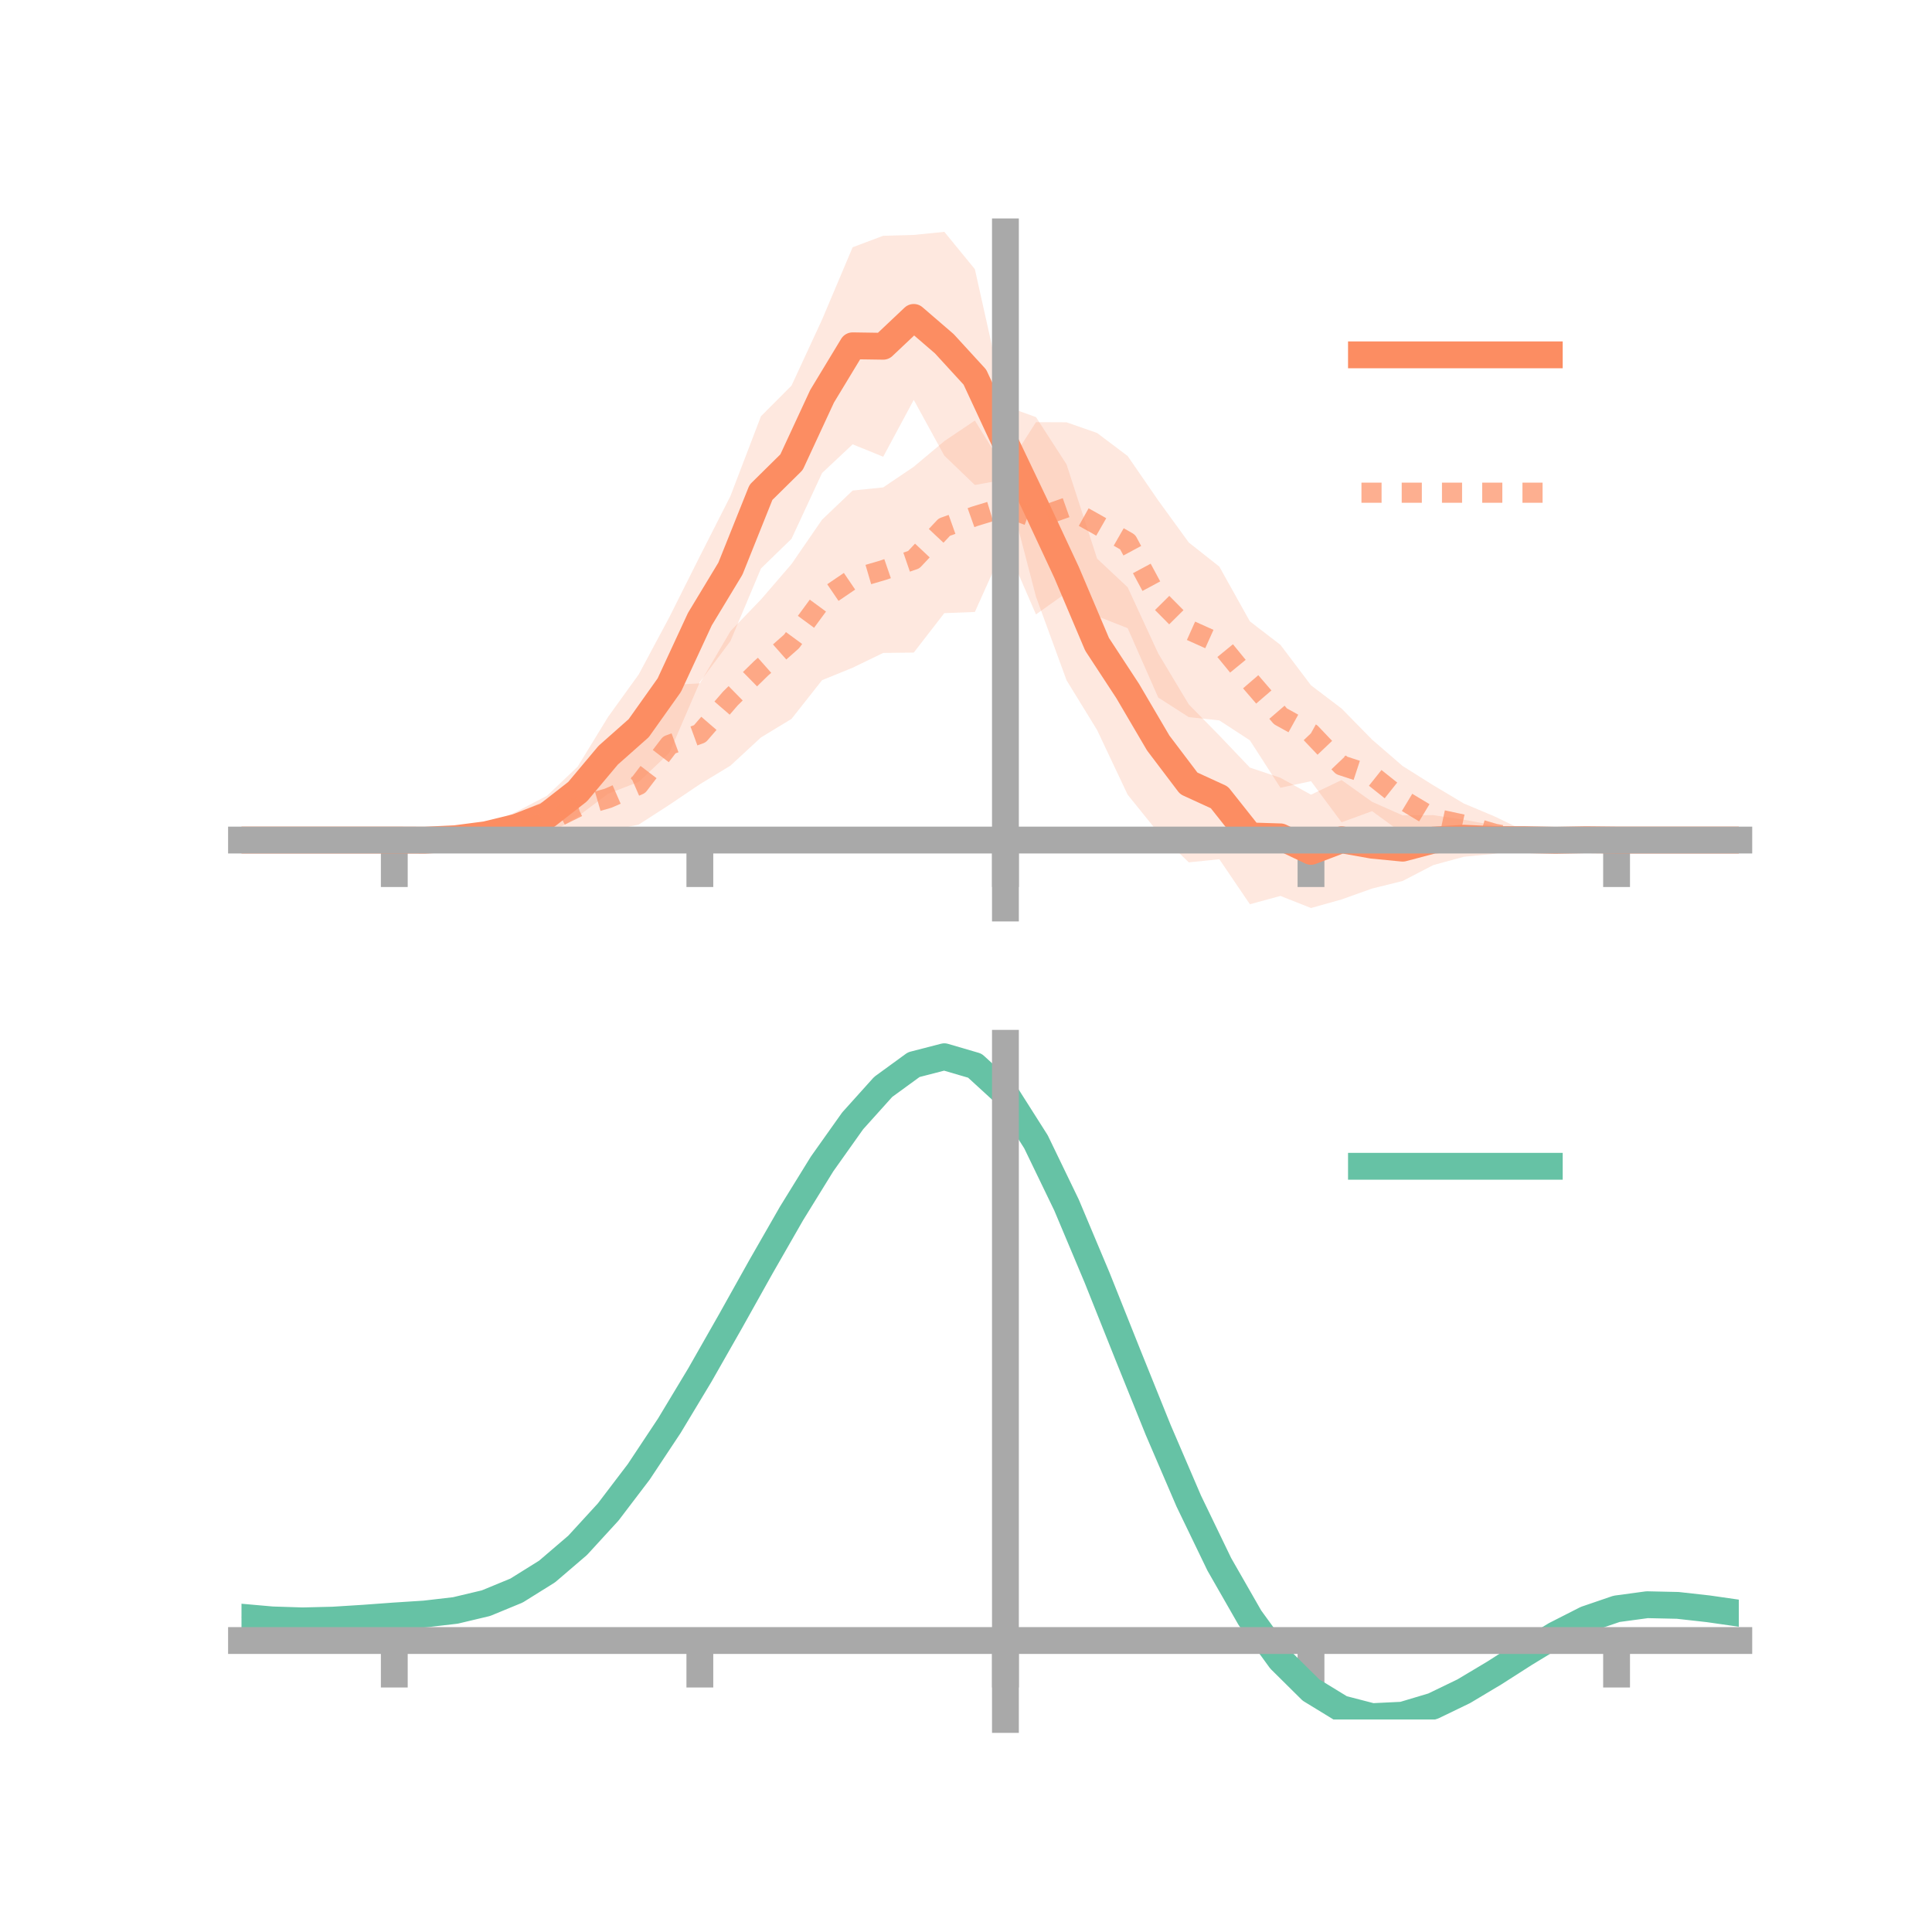 <?xml version="1.0" encoding="utf-8" standalone="no"?>
<!DOCTYPE svg PUBLIC "-//W3C//DTD SVG 1.1//EN"
  "http://www.w3.org/Graphics/SVG/1.1/DTD/svg11.dtd">
<!-- Created with matplotlib (https://matplotlib.org/) -->
<svg height="144pt" version="1.1" viewBox="0 0 144 144" width="144pt" xmlns="http://www.w3.org/2000/svg" xmlns:xlink="http://www.w3.org/1999/xlink">
 <defs>
  <style type="text/css">*{stroke-linecap:butt;stroke-linejoin:round;}</style>
 </defs>
 <g id="figure_1">
  <g id="patch_1">
   <path d="M 0 144 
L 144 144 
L 144 0 
L 0 0 
z
" style="fill:none;"/>
  </g>
  <g id="axes_1">
   <g id="patch_2">
    <path d="M 18 67.68 
L 129.6 67.68 
L 129.6 17.28 
L 18 17.28 
z
" style="fill:none;"/>
   </g>
   <g id="PolyCollection_1">
    <path clip-path="url(#pa751822fcc)" d="M 18 62.612 
L 18 62.612 
L 20.278 62.612 
L 22.555 62.612 
L 24.833 62.612 
L 27.11 62.612 
L 29.388 62.612 
L 31.665 62.509 
L 33.943 62.247 
L 36.22 61.556 
L 38.498 60.497 
L 40.776 59.306 
L 43.053 57.144 
L 45.331 53.423 
L 47.608 50.265 
L 49.886 46.006 
L 52.163 41.463 
L 54.441 36.977 
L 56.718 31.023 
L 58.996 28.741 
L 61.273 23.819 
L 63.551 18.43 
L 65.829 17.573 
L 68.106 17.51 
L 70.384 17.28 
L 72.661 20.062 
L 74.939 30.272 
L 77.216 31.088 
L 79.494 34.612 
L 81.771 41.636 
L 84.049 43.771 
L 86.327 48.706 
L 88.604 52.499 
L 90.882 54.822 
L 93.159 57.211 
L 95.437 57.973 
L 97.714 59.232 
L 99.992 58.141 
L 102.269 59.765 
L 104.547 60.774 
L 106.824 60.754 
L 109.102 61.096 
L 111.38 61.519 
L 113.657 61.924 
L 115.935 62.343 
L 118.212 62.444 
L 120.49 62.612 
L 122.767 62.612 
L 125.045 62.612 
L 127.322 62.612 
L 129.6 62.612 
L 129.6 62.612 
L 129.6 62.612 
L 127.322 62.612 
L 125.045 62.612 
L 122.767 62.612 
L 120.49 62.612 
L 118.212 62.733 
L 115.935 62.917 
L 113.657 63.241 
L 111.38 63.635 
L 109.102 63.86 
L 106.824 64.481 
L 104.547 65.662 
L 102.269 66.227 
L 99.992 67.039 
L 97.714 67.68 
L 95.437 66.777 
L 93.159 67.397 
L 90.882 64.042 
L 88.604 64.275 
L 86.327 62.054 
L 84.049 59.232 
L 81.771 54.412 
L 79.494 50.703 
L 77.216 44.473 
L 74.939 35.734 
L 72.661 36.149 
L 70.384 33.961 
L 68.106 29.805 
L 65.829 34.042 
L 63.551 33.118 
L 61.273 35.255 
L 58.996 40.157 
L 56.718 42.372 
L 54.441 47.786 
L 52.163 50.837 
L 49.886 56.122 
L 47.608 58.277 
L 45.331 59.155 
L 43.053 60.864 
L 40.776 62.253 
L 38.498 62.819 
L 36.22 62.873 
L 33.943 62.777 
L 31.665 62.732 
L 29.388 62.612 
L 27.11 62.612 
L 24.833 62.612 
L 22.555 62.612 
L 20.278 62.612 
L 18 62.612 
z
" style="fill:#fc8d62;fill-opacity:0.2;"/>
   </g>
   <g id="PolyCollection_2">
    <path clip-path="url(#pa751822fcc)" d="M 18 62.612 
L 18 62.612 
L 20.278 62.612 
L 22.555 62.612 
L 24.833 62.612 
L 27.11 62.612 
L 29.388 62.612 
L 31.665 62.521 
L 33.943 62.107 
L 36.22 61.584 
L 38.498 60.632 
L 40.776 59.614 
L 43.053 57.956 
L 45.331 57.035 
L 47.608 55.541 
L 49.886 51.055 
L 52.163 50.934 
L 54.441 47.048 
L 56.718 44.683 
L 58.996 42.04 
L 61.273 38.733 
L 63.551 36.562 
L 65.829 36.328 
L 68.106 34.789 
L 70.384 32.88 
L 72.661 31.344 
L 74.939 35.022 
L 77.216 31.466 
L 79.494 31.476 
L 81.771 32.272 
L 84.049 33.989 
L 86.327 37.299 
L 88.604 40.432 
L 90.882 42.233 
L 93.159 46.313 
L 95.437 48.064 
L 97.714 51.079 
L 99.992 52.807 
L 102.269 55.128 
L 104.547 57.097 
L 106.824 58.526 
L 109.102 59.886 
L 111.38 60.843 
L 113.657 61.941 
L 115.935 61.989 
L 118.212 62.463 
L 120.49 62.612 
L 122.767 62.612 
L 125.045 62.612 
L 127.322 62.612 
L 129.6 62.612 
L 129.6 62.612 
L 129.6 62.612 
L 127.322 62.612 
L 125.045 62.612 
L 122.767 62.612 
L 120.49 62.612 
L 118.212 62.725 
L 115.935 62.92 
L 113.657 63.209 
L 111.38 63.436 
L 109.102 63.052 
L 106.824 63.434 
L 104.547 62.12 
L 102.269 60.459 
L 99.992 61.289 
L 97.714 58.225 
L 95.437 58.715 
L 93.159 55.18 
L 90.882 53.695 
L 88.604 53.45 
L 86.327 51.99 
L 84.049 46.82 
L 81.771 45.925 
L 79.494 44.177 
L 77.216 45.795 
L 74.939 40.543 
L 72.661 45.613 
L 70.384 45.7 
L 68.106 48.64 
L 65.829 48.665 
L 63.551 49.768 
L 61.273 50.695 
L 58.996 53.581 
L 56.718 54.964 
L 54.441 57.068 
L 52.163 58.452 
L 49.886 59.989 
L 47.608 61.46 
L 45.331 61.948 
L 43.053 62.347 
L 40.776 62.946 
L 38.498 63.027 
L 36.22 62.91 
L 33.943 62.991 
L 31.665 62.715 
L 29.388 62.612 
L 27.11 62.612 
L 24.833 62.612 
L 22.555 62.612 
L 20.278 62.612 
L 18 62.612 
z
" style="fill:#fc8d62;fill-opacity:0.2;"/>
   </g>
   <g id="matplotlib.axis_1">
    <g id="xtick_1">
     <g id="line2d_1">
      <defs>
       <path d="M 0 0 
L 0 3.5 
" id="mfc725a04df" style="stroke:#a9a9a9;stroke-width:2;"/>
      </defs>
      <g>
       <use style="fill:#a9a9a9;stroke:#a9a9a9;stroke-width:2;" x="29.388" xlink:href="#mfc725a04df" y="62.612"/>
      </g>
     </g>
    </g>
    <g id="xtick_2">
     <g id="line2d_2">
      <g>
       <use style="fill:#a9a9a9;stroke:#a9a9a9;stroke-width:2;" x="52.163" xlink:href="#mfc725a04df" y="62.612"/>
      </g>
     </g>
    </g>
    <g id="xtick_3">
     <g id="line2d_3">
      <g>
       <use style="fill:#a9a9a9;stroke:#a9a9a9;stroke-width:2;" x="74.939" xlink:href="#mfc725a04df" y="62.612"/>
      </g>
     </g>
    </g>
    <g id="xtick_4">
     <g id="line2d_4">
      <g>
       <use style="fill:#a9a9a9;stroke:#a9a9a9;stroke-width:2;" x="97.714" xlink:href="#mfc725a04df" y="62.612"/>
      </g>
     </g>
    </g>
    <g id="xtick_5">
     <g id="line2d_5">
      <g>
       <use style="fill:#a9a9a9;stroke:#a9a9a9;stroke-width:2;" x="120.49" xlink:href="#mfc725a04df" y="62.612"/>
      </g>
     </g>
    </g>
   </g>
   <g id="matplotlib.axis_2"/>
   <g id="line2d_6">
    <path clip-path="url(#pa751822fcc)" d="M 18 62.612 
L 20.278 62.612 
L 22.555 62.612 
L 24.833 62.612 
L 27.11 62.612 
L 29.388 62.612 
L 31.665 62.621 
L 33.943 62.512 
L 36.22 62.214 
L 38.498 61.658 
L 40.776 60.78 
L 43.053 59.004 
L 45.331 56.289 
L 47.608 54.271 
L 49.886 51.064 
L 52.163 46.15 
L 54.441 42.382 
L 56.718 36.697 
L 58.996 34.449 
L 61.273 29.537 
L 63.551 25.774 
L 65.829 25.808 
L 68.106 23.658 
L 70.384 25.621 
L 72.661 28.106 
L 74.939 33.003 
L 77.216 37.78 
L 79.494 42.658 
L 81.771 48.024 
L 84.049 51.501 
L 86.327 55.38 
L 88.604 58.387 
L 90.882 59.432 
L 93.159 62.304 
L 95.437 62.375 
L 97.714 63.456 
L 99.992 62.59 
L 102.269 62.996 
L 104.547 63.218 
L 106.824 62.617 
L 109.102 62.478 
L 111.38 62.577 
L 113.657 62.583 
L 115.935 62.63 
L 118.212 62.588 
L 120.49 62.612 
L 122.767 62.612 
L 125.045 62.612 
L 127.322 62.612 
L 129.6 62.612 
" style="fill:none;stroke:#fc8d62;stroke-linecap:square;stroke-width:2;"/>
   </g>
   <g id="line2d_7">
    <path clip-path="url(#pa751822fcc)" d="M 18 62.612 
L 20.278 62.612 
L 22.555 62.612 
L 24.833 62.612 
L 27.11 62.612 
L 29.388 62.612 
L 31.665 62.618 
L 33.943 62.549 
L 36.22 62.247 
L 38.498 61.829 
L 40.776 61.28 
L 43.053 60.152 
L 45.331 59.492 
L 47.608 58.5 
L 49.886 55.522 
L 52.163 54.693 
L 54.441 52.058 
L 56.718 49.823 
L 58.996 47.811 
L 61.273 44.714 
L 63.551 43.165 
L 65.829 42.497 
L 68.106 41.715 
L 70.384 39.29 
L 72.661 38.479 
L 74.939 37.782 
L 77.216 38.631 
L 79.494 37.826 
L 81.771 39.098 
L 84.049 40.404 
L 86.327 44.645 
L 88.604 46.941 
L 90.882 47.964 
L 93.159 50.747 
L 95.437 53.39 
L 97.714 54.652 
L 99.992 57.048 
L 102.269 57.794 
L 104.547 59.609 
L 106.824 60.98 
L 109.102 61.469 
L 111.38 62.14 
L 113.657 62.575 
L 115.935 62.455 
L 118.212 62.594 
L 120.49 62.612 
L 122.767 62.612 
L 125.045 62.612 
L 127.322 62.612 
L 129.6 62.612 
" style="fill:none;stroke:#fc8d62;stroke-dasharray:1.5,1.5;stroke-dashoffset:0;stroke-opacity:0.7;stroke-width:1.5;"/>
   </g>
   <g id="patch_3">
    <path d="M 74.939 67.68 
L 74.939 17.28 
" style="fill:none;stroke:#a9a9a9;stroke-linecap:square;stroke-linejoin:miter;stroke-width:2;"/>
   </g>
   <g id="patch_4">
    <path d="M 129.6 67.68 
L 129.6 17.28 
" style="fill:none;"/>
   </g>
   <g id="patch_5">
    <path d="M 18 62.612 
L 129.6 62.612 
" style="fill:none;stroke:#a9a9a9;stroke-linecap:square;stroke-linejoin:miter;stroke-width:2;"/>
   </g>
   <g id="patch_6">
    <path d="M 18 17.28 
L 129.6 17.28 
" style="fill:none;"/>
   </g>
   <g id="legend_1">
    <g id="line2d_8">
     <path d="M 101.475 26.449 
L 115.475 26.449 
" style="fill:none;stroke:#fc8d62;stroke-linecap:square;stroke-width:2;"/>
    </g>
    <g id="line2d_9"/>
    <g id="text_1">
     <!--   -->
     <g transform="translate(121.075 28.899)scale(0.07 -0.07)">
      <defs>
       <path id="DejaVuSans-32"/>
      </defs>
      <use xlink:href="#DejaVuSans-32"/>
     </g>
    </g>
    <g id="line2d_10">
     <path d="M 101.475 36.724 
L 115.475 36.724 
" style="fill:none;stroke:#fc8d62;stroke-dasharray:1.5,1.5;stroke-dashoffset:0;stroke-opacity:0.7;stroke-width:1.5;"/>
    </g>
    <g id="line2d_11"/>
    <g id="text_2">
     <!--   -->
     <g transform="translate(121.075 39.174)scale(0.07 -0.07)">
      <use xlink:href="#DejaVuSans-32"/>
     </g>
    </g>
   </g>
  </g>
  <g id="axes_2">
   <g id="patch_7">
    <path d="M 18 128.16 
L 129.6 128.16 
L 129.6 77.76 
L 18 77.76 
z
" style="fill:none;"/>
   </g>
   <g id="PolyCollection_3">
    <path clip-path="url(#p96c35d28e6)" d="M 18 120.577 
L 18 120.495 
L 20.278 120.706 
L 22.555 120.78 
L 24.833 120.719 
L 27.11 120.566 
L 29.388 120.392 
L 31.665 120.238 
L 33.943 119.967 
L 36.22 119.42 
L 38.498 118.469 
L 40.776 117.025 
L 43.053 115.035 
L 45.331 112.491 
L 47.608 109.424 
L 49.886 105.902 
L 52.163 102.027 
L 54.441 97.926 
L 56.718 93.755 
L 58.996 89.689 
L 61.273 85.916 
L 63.551 82.635 
L 65.829 80.05 
L 68.106 78.359 
L 70.384 77.76 
L 72.661 78.437 
L 74.939 80.557 
L 77.216 84.199 
L 79.494 88.985 
L 81.771 94.481 
L 84.049 100.279 
L 86.327 106.023 
L 88.604 111.413 
L 90.882 116.215 
L 93.159 120.262 
L 95.437 123.448 
L 97.714 125.734 
L 99.992 127.14 
L 102.269 127.737 
L 104.547 127.632 
L 106.824 126.963 
L 109.102 125.879 
L 111.38 124.541 
L 113.657 123.112 
L 115.935 121.75 
L 118.212 120.607 
L 120.49 119.833 
L 122.767 119.527 
L 125.045 119.582 
L 127.322 119.845 
L 129.6 120.184 
L 129.6 120.291 
L 129.6 120.291 
L 127.322 119.975 
L 125.045 119.73 
L 122.767 119.685 
L 120.49 119.995 
L 118.212 120.78 
L 115.935 121.953 
L 113.657 123.363 
L 111.38 124.846 
L 109.102 126.232 
L 106.824 127.352 
L 104.547 128.044 
L 102.269 128.16 
L 99.992 127.576 
L 97.714 126.198 
L 95.437 123.974 
L 93.159 120.891 
L 90.882 116.985 
L 88.604 112.351 
L 86.327 107.146 
L 84.049 101.592 
L 81.771 95.978 
L 79.494 90.651 
L 77.216 86.008 
L 74.939 82.475 
L 72.661 80.422 
L 70.384 79.769 
L 68.106 80.346 
L 65.829 81.971 
L 63.551 84.452 
L 61.273 87.593 
L 58.996 91.198 
L 56.718 95.077 
L 54.441 99.049 
L 52.163 102.95 
L 49.886 106.635 
L 47.608 109.982 
L 45.331 112.9 
L 43.053 115.327 
L 40.776 117.237 
L 38.498 118.635 
L 36.22 119.563 
L 33.943 120.098 
L 31.665 120.358 
L 29.388 120.499 
L 27.11 120.657 
L 24.833 120.791 
L 22.555 120.839 
L 20.278 120.769 
L 18 120.577 
z
" style="fill:#66c2a5;fill-opacity:0.2;"/>
   </g>
   <g id="matplotlib.axis_3">
    <g id="xtick_6">
     <g id="line2d_12">
      <g>
       <use style="fill:#a9a9a9;stroke:#a9a9a9;stroke-width:2;" x="29.388" xlink:href="#mfc725a04df" y="122.274"/>
      </g>
     </g>
    </g>
    <g id="xtick_7">
     <g id="line2d_13">
      <g>
       <use style="fill:#a9a9a9;stroke:#a9a9a9;stroke-width:2;" x="52.163" xlink:href="#mfc725a04df" y="122.274"/>
      </g>
     </g>
    </g>
    <g id="xtick_8">
     <g id="line2d_14">
      <g>
       <use style="fill:#a9a9a9;stroke:#a9a9a9;stroke-width:2;" x="74.939" xlink:href="#mfc725a04df" y="122.274"/>
      </g>
     </g>
    </g>
    <g id="xtick_9">
     <g id="line2d_15">
      <g>
       <use style="fill:#a9a9a9;stroke:#a9a9a9;stroke-width:2;" x="97.714" xlink:href="#mfc725a04df" y="122.274"/>
      </g>
     </g>
    </g>
    <g id="xtick_10">
     <g id="line2d_16">
      <g>
       <use style="fill:#a9a9a9;stroke:#a9a9a9;stroke-width:2;" x="120.49" xlink:href="#mfc725a04df" y="122.274"/>
      </g>
     </g>
    </g>
   </g>
   <g id="matplotlib.axis_4"/>
   <g id="line2d_17">
    <path clip-path="url(#p96c35d28e6)" d="M 18 120.536 
L 20.278 120.738 
L 22.555 120.81 
L 24.833 120.755 
L 27.11 120.612 
L 29.388 120.445 
L 31.665 120.298 
L 33.943 120.033 
L 36.22 119.491 
L 38.498 118.552 
L 40.776 117.131 
L 43.053 115.181 
L 45.331 112.695 
L 47.608 109.703 
L 49.886 106.269 
L 52.163 102.488 
L 54.441 98.488 
L 56.718 94.416 
L 58.996 90.443 
L 61.273 86.754 
L 63.551 83.544 
L 65.829 81.011 
L 68.106 79.353 
L 70.384 78.764 
L 72.661 79.43 
L 74.939 81.516 
L 77.216 85.103 
L 79.494 89.818 
L 81.771 95.23 
L 84.049 100.936 
L 86.327 106.584 
L 88.604 111.882 
L 90.882 116.6 
L 93.159 120.576 
L 95.437 123.711 
L 97.714 125.966 
L 99.992 127.358 
L 102.269 127.948 
L 104.547 127.838 
L 106.824 127.157 
L 109.102 126.055 
L 111.38 124.694 
L 113.657 123.238 
L 115.935 121.852 
L 118.212 120.693 
L 120.49 119.914 
L 122.767 119.606 
L 125.045 119.656 
L 127.322 119.91 
L 129.6 120.237 
" style="fill:none;stroke:#66c2a5;stroke-linecap:square;stroke-width:2;"/>
   </g>
   <g id="patch_8">
    <path d="M 74.939 128.16 
L 74.939 77.76 
" style="fill:none;stroke:#a9a9a9;stroke-linecap:square;stroke-linejoin:miter;stroke-width:2;"/>
   </g>
   <g id="patch_9">
    <path d="M 129.6 128.16 
L 129.6 77.76 
" style="fill:none;"/>
   </g>
   <g id="patch_10">
    <path d="M 18 122.274 
L 129.6 122.274 
" style="fill:none;stroke:#a9a9a9;stroke-linecap:square;stroke-linejoin:miter;stroke-width:2;"/>
   </g>
   <g id="patch_11">
    <path d="M 18 77.76 
L 129.6 77.76 
" style="fill:none;"/>
   </g>
   <g id="legend_2">
    <g id="line2d_18">
     <path d="M 101.475 86.929 
L 115.475 86.929 
" style="fill:none;stroke:#66c2a5;stroke-linecap:square;stroke-width:2;"/>
    </g>
    <g id="line2d_19"/>
    <g id="text_3">
     <!--   -->
     <g transform="translate(121.075 89.379)scale(0.07 -0.07)">
      <use xlink:href="#DejaVuSans-32"/>
     </g>
    </g>
   </g>
  </g>
 </g>
 <defs>
  <clipPath id="pa751822fcc">
   <rect height="50.4" width="111.6" x="18" y="17.28"/>
  </clipPath>
  <clipPath id="p96c35d28e6">
   <rect height="50.4" width="111.6" x="18" y="77.76"/>
  </clipPath>
 </defs>
</svg>

